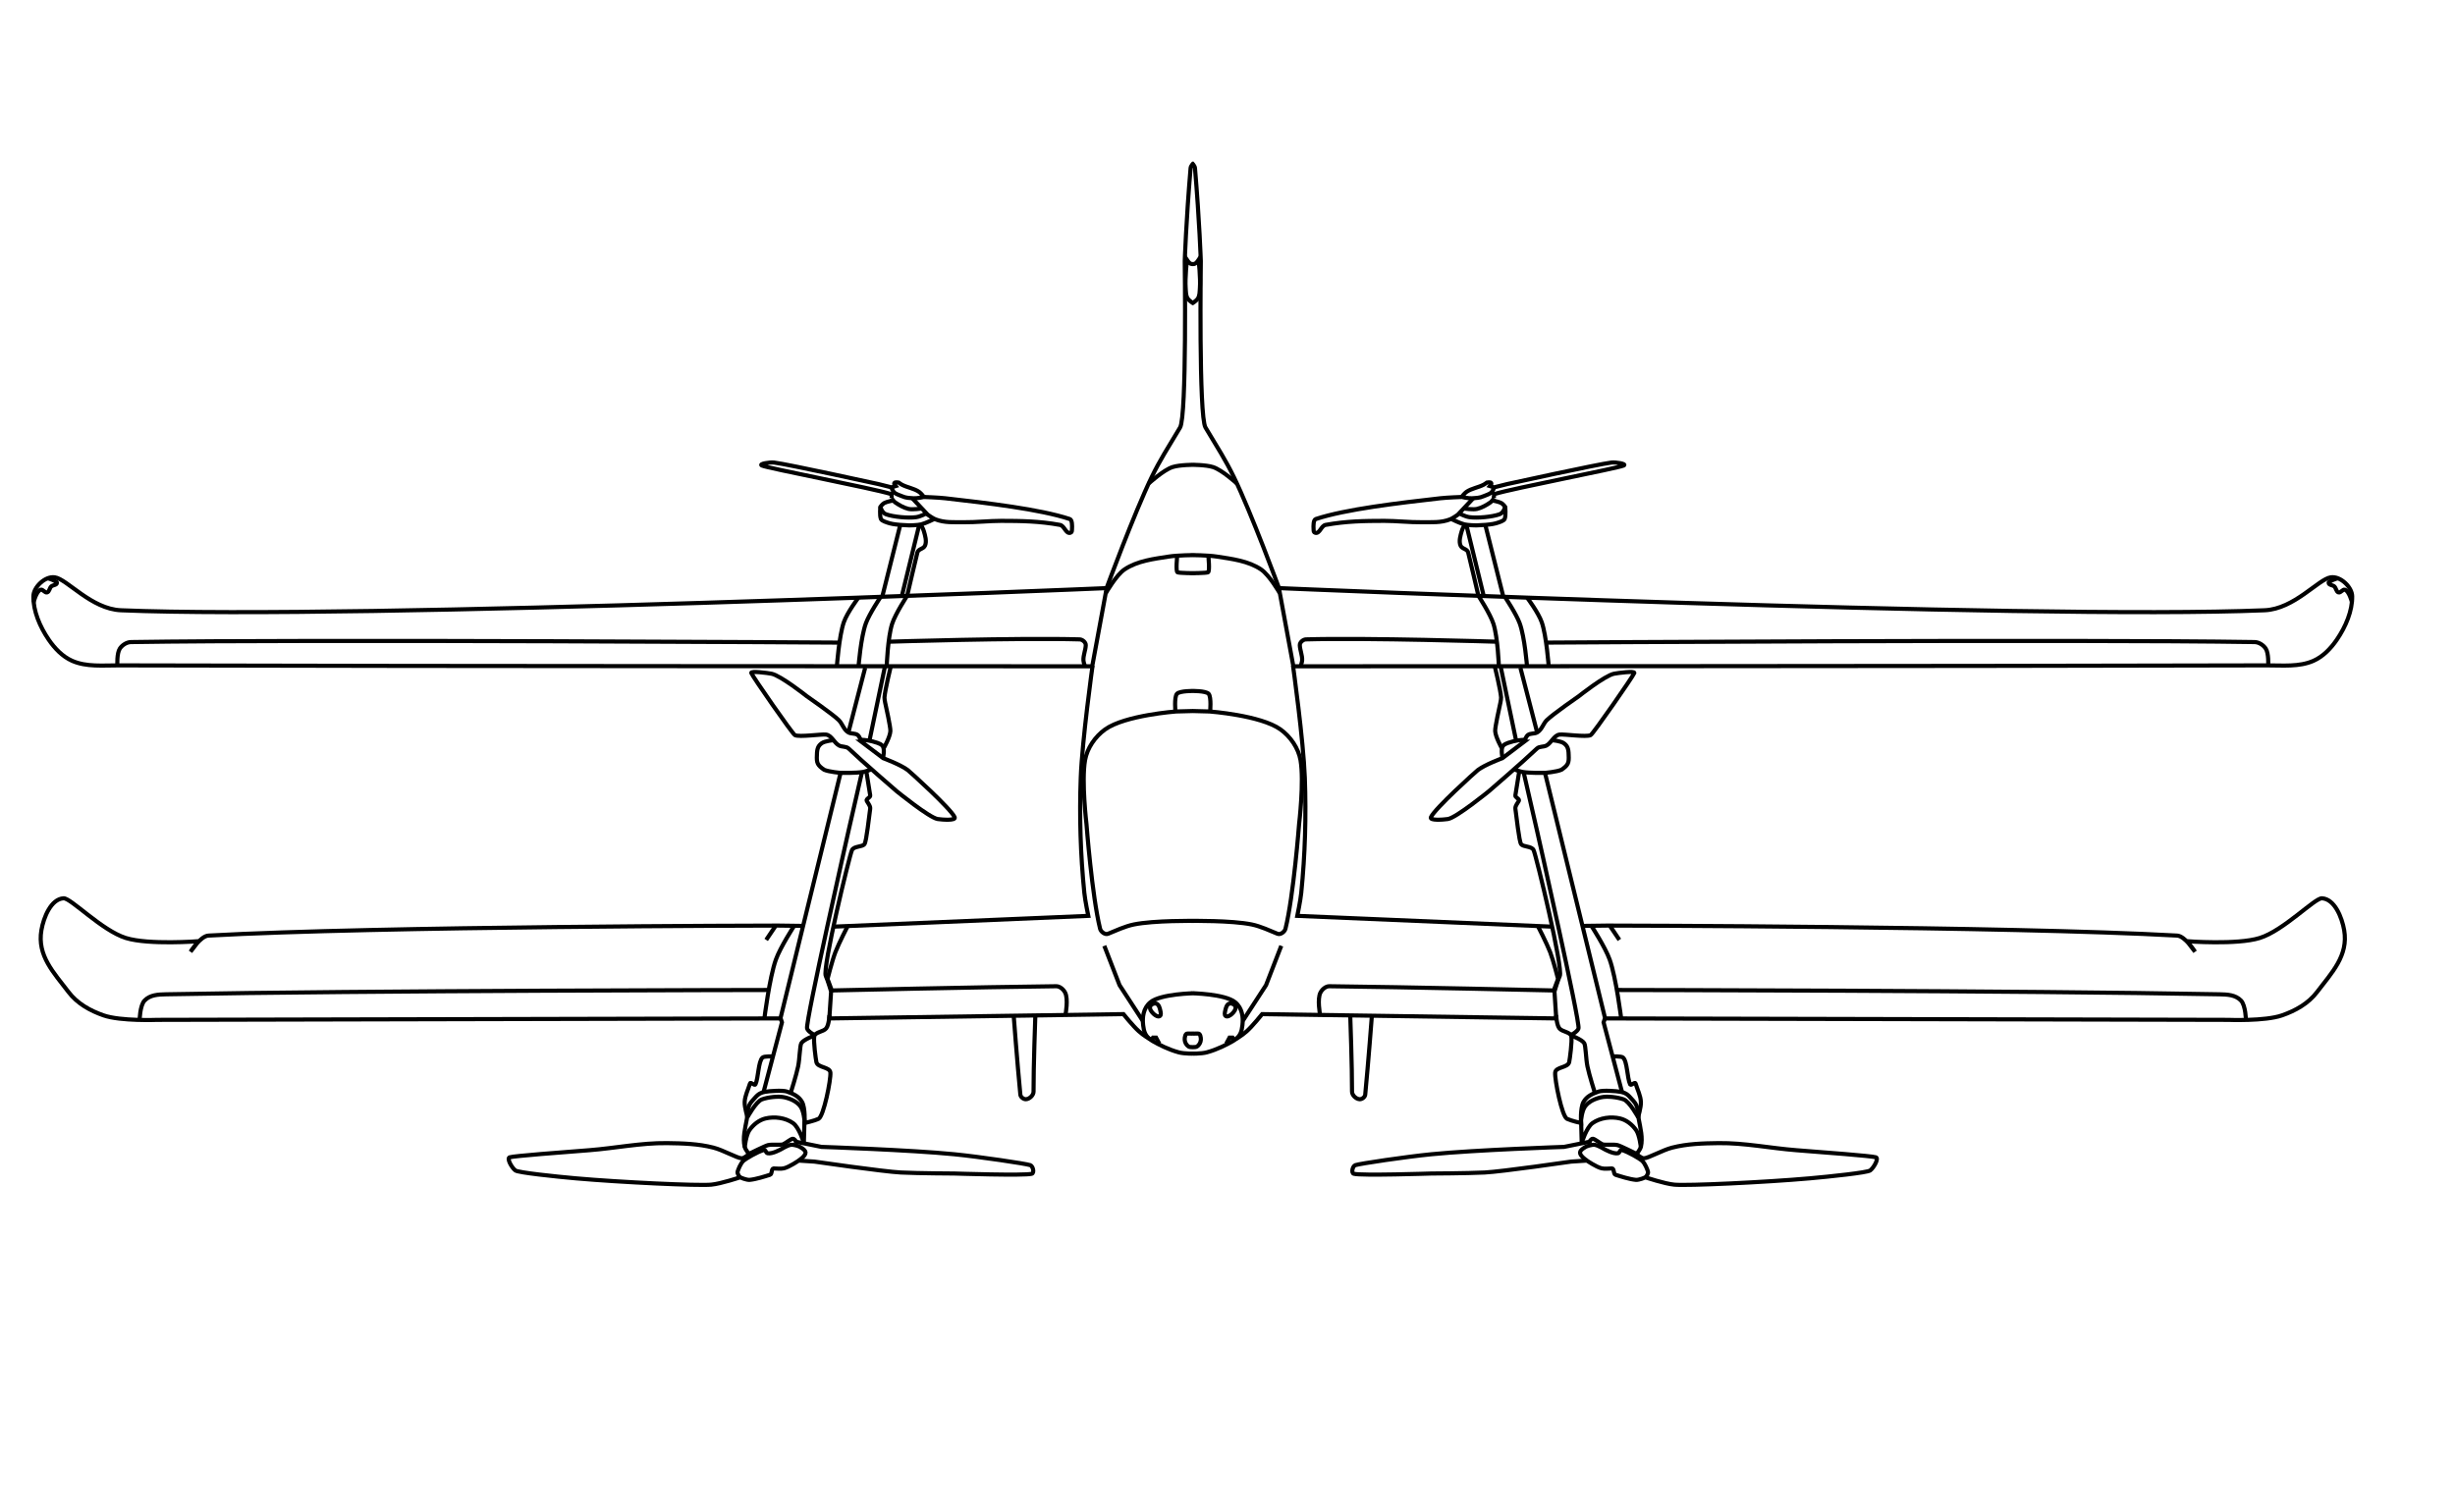 <?xml version="1.0" encoding="UTF-8" standalone="no"?>
<!-- Created with Inkscape (http://www.inkscape.org/) -->

<svg
   version="1.1"
   id="svg2"
   width="2380"
   height="1466"
   viewBox="0 0 2380 1466"
   sodipodi:docname="drone.svg"
   inkscape:version="1.2.2 (732a01da63, 2022-12-09)"
   inkscape:export-filename="drone.png"
   inkscape:export-xdpi="96"
   inkscape:export-ydpi="96"
   xmlns:inkscape="http://www.inkscape.org/namespaces/inkscape"
   xmlns:sodipodi="http://sodipodi.sourceforge.net/DTD/sodipodi-0.dtd"
   xmlns="http://www.w3.org/2000/svg"
   xmlns:svg="http://www.w3.org/2000/svg">
  <defs
     id="defs6">
    <inkscape:path-effect
       effect="mirror_symmetry"
       start_point="1156.346,1154.006"
       end_point="1156.346,162.236"
       center_point="1156.346,658.121"
       id="path-effect1719"
       is_visible="true"
       lpeversion="1.2"
       lpesatellites=""
       mode="free"
       discard_orig_path="false"
       fuse_paths="false"
       oposite_fuse="false"
       split_items="false"
       split_open="false"
       link_styles="false" />
  </defs>
  <sodipodi:namedview
     id="namedview4"
     pagecolor="#505050"
     bordercolor="#eeeeee"
     borderopacity="1"
     inkscape:showpageshadow="0"
     inkscape:pageopacity="0"
     inkscape:pagecheckerboard="0"
     inkscape:deskcolor="#505050"
     showgrid="false"
     inkscape:zoom="0.36751726"
     inkscape:cx="1027.1626"
     inkscape:cy="813.56722"
     inkscape:window-width="1920"
     inkscape:window-height="1017"
     inkscape:window-x="-8"
     inkscape:window-y="-8"
     inkscape:window-maximized="1"
     inkscape:current-layer="layer1" />
  <g
     inkscape:groupmode="layer"
     id="layer1"
     inkscape:label="Outline"
     style="stroke-width:4;stroke-dasharray:none"
     inkscape:path-effect="#path-effect1719"
     class="UnoptimicedTransforms">
    <path
       style="fill:none;stroke:#000000;stroke-width:4;stroke-linecap:butt;stroke-linejoin:miter;stroke-dasharray:none;stroke-opacity:1"
       d="m 1155.419,157.964 c 0,0 2.854,2.659 3.059,5.087 4.387,51.785 5.653,90.082 5.653,90.082 0,0 -2.053,150.355 4.52,161.337 12.272,20.505 19.403,31.413 27.469,47.984 16.974,34.873 43.811,107.79 43.811,107.79 0,0 728.896,31.04 955.519,21.483 28.784,-1.214 52.235,-30.297 64.133,-31.953 9.562,-1.33 20.595,9.605 20.737,18.338 0.232,14.203 -6.266,29.534 -14.812,42.051 -5.788,8.477 -13.367,16.434 -22.704,20.569 -13.855,6.134 -30.088,4.382 -45.24,4.426 -300.981,0.876 -943.726,0.887 -943.726,0.887 l -14.031,-76.047 m -82.536,-412.034 c 0,0 -2.854,2.659 -3.059,5.087 -4.387,51.785 -5.653,90.082 -5.653,90.082 0,0 2.053,150.355 -4.52,161.337 -12.272,20.505 -19.403,31.413 -27.469,47.984 -16.974,34.873 -43.811,107.79 -43.811,107.79 0,0 -728.896,31.04 -955.519,21.483 -28.784,-1.214 -52.235,-30.297 -64.133,-31.953 -9.562,-1.33 -20.595,9.605 -20.737,18.338 -0.232,14.203 6.266,29.534 14.812,42.051 5.788,8.477 13.367,16.434 22.704,20.569 13.855,6.134 30.088,4.382 45.24,4.426 300.981,0.876 943.726,0.887 943.726,0.887 l 14.031,-76.047"
       id="path294"
       sodipodi:nodetypes="cscsscsssssscc"
       inkscape:original-d="m 1155.4195,157.96378 c 0,0 2.8536,2.65922 3.0593,5.08672 4.3868,51.78546 5.6527,90.08204 5.6527,90.08204 0,0 -2.0527,150.35469 4.5202,161.33723 12.2718,20.50455 19.4031,31.41267 27.4691,47.98391 16.9743,34.87275 43.8114,107.78995 43.8114,107.78995 0,0 728.8957,31.04029 955.5187,21.48297 28.7843,-1.21391 52.2346,-30.2972 64.1335,-31.95258 9.562,-1.33027 20.5945,9.60516 20.7373,18.33824 0.2323,14.20315 -6.2655,29.53426 -14.8117,42.05062 -5.7885,8.47741 -13.3666,16.43438 -22.7042,20.56853 -13.8547,6.13404 -30.0879,4.38153 -45.2397,4.42562 -300.9813,0.87585 -943.7255,0.88728 -943.7255,0.88728 l -14.0313,-76.04655" />
    <path
       style="fill:none;stroke:#000000;stroke-width:4;stroke-linecap:butt;stroke-linejoin:miter;stroke-dasharray:none;stroke-opacity:1"
       d="m 1253.493,645.349 c 0,0 10.127,72.379 11.474,108.833 1.375,37.198 0.264,74.58 -3.477,111.615 -0.756,7.488 -3.825,22.253 -3.825,22.253 l 246.526,10.431 M 1059.199,645.349 c 0,0 -10.127,72.379 -11.474,108.833 -1.375,37.198 -0.264,74.58 3.477,111.615 0.756,7.488 3.825,22.253 3.825,22.253 l -246.526,10.431"
       id="path1118"
       sodipodi:nodetypes="csscc"
       inkscape:original-d="m 1253.4929,645.34889 c 0,0 10.1268,72.37922 11.4744,108.83309 1.3751,37.19756 0.2641,74.58028 -3.4771,111.61476 -0.7565,7.48846 -3.8248,22.25341 -3.8248,22.25341 l 246.526,10.43128" />
    <path
       style="fill:none;stroke:#000000;stroke-width:4;stroke-linecap:butt;stroke-linejoin:miter;stroke-dasharray:none;stroke-opacity:1"
       d="m 1534.094,897.786 26.426,-0.348 9.388,13.908 -9.265,-13.877 c 0,0 384.927,0.578 549.954,9.704 7.785,0.431 17.385,15.647 17.385,15.647 l -7.823,-10.171 c 0,0 48.402,3.73 70.498,-3.129 23.245,-7.216 53.491,-38.931 60.414,-38.509 12.175,0.742 19.283,18.299 21.471,30.859 4.33,24.849 -12.259,41.526 -26.165,59.893 -8.626,11.394 -21.178,18.27 -34.075,22.775 -16.525,5.772 -52.33,4.346 -52.33,4.346 l -604.667,-1.391 m -776.707,-89.709 -26.426,-0.348 -9.388,13.908 9.265,-13.877 c 0,0 -384.927,0.578 -549.954,9.704 -7.785,0.431 -17.385,15.647 -17.385,15.647 l 7.823,-10.171 c 0,0 -48.402,3.73 -70.498,-3.129 -23.245,-7.216 -53.491,-38.931 -60.414,-38.509 -12.175,0.742 -19.283,18.299 -21.471,30.859 -4.33,24.849 12.259,41.526 26.165,59.893 8.626,11.394 21.178,18.27 34.075,22.775 16.525,5.772 52.33,4.346 52.33,4.346 l 604.667,-1.391"
       id="path1120"
       sodipodi:nodetypes="ccccsccssssscc"
       inkscape:original-d="m 1534.0945,897.78602 26.4259,-0.34771 9.3881,13.90838 -9.2652,-13.87675 c 0,0 384.9272,0.57765 549.9536,9.70423 7.7847,0.43052 17.3854,15.64693 17.3854,15.64693 l -7.8234,-10.17051 c 0,0 48.4024,3.72998 70.4981,-3.12938 23.2448,-7.21608 53.4907,-38.93076 60.4145,-38.50883 12.1752,0.74194 19.2827,18.2991 21.471,30.85922 4.3295,24.84891 -12.2589,41.52567 -26.1651,59.89297 -8.6264,11.39376 -21.1776,18.27015 -34.0755,22.77498 -16.5246,5.77151 -52.3303,4.34636 -52.3303,4.34636 l -604.6669,-1.39084" />
    <path
       style="fill:none;stroke:#000000;stroke-width:4;stroke-linecap:butt;stroke-linejoin:miter;stroke-dasharray:none;stroke-opacity:1"
       d="m 1508.712,987.495 -285.122,-4.173 c 0,0 -9.283,11.551 -14.968,16.631 -5.21,4.656 -10.464,7.414 -10.464,7.414 m -394.178,-19.872 285.122,-4.173 c 0,0 9.283,11.551 14.968,16.631 5.21,4.656 10.464,7.414 10.464,7.414"
       id="path1122"
       sodipodi:nodetypes="ccsc"
       inkscape:original-d="m 1508.7117,987.49507 -285.1219,-4.17251 c 0,0 -9.283,11.55064 -14.9677,16.63053 -5.2102,4.65601 -10.4639,7.41391 -10.4639,7.41391" />
    <path
       style="fill:none;stroke:#000000;stroke-width:4;stroke-linecap:butt;stroke-linejoin:miter;stroke-dasharray:none;stroke-opacity:1"
       d="m 1154.638,963.055 c 0,0 32.899,0.488 42.874,8.793 6.881,5.729 7.875,14.537 6.954,22.253 -0.707,5.925 -1.851,11.162 -9.209,15.352 -6.027,3.432 -15.164,8.166 -25.235,10.914 -5.524,1.508 -15.38,1.263 -15.38,1.263 m 3.413,-58.575 c 0,0 -32.899,0.488 -42.874,8.793 -6.881,5.729 -7.875,14.537 -6.954,22.253 0.707,5.925 1.851,11.162 9.209,15.352 6.027,3.432 15.164,8.166 25.235,10.914 5.524,1.508 15.38,1.263 15.38,1.263"
       id="path1124"
       sodipodi:nodetypes="cssssc"
       inkscape:original-d="m 1154.6379,963.05538 c 0,0 32.8987,0.48805 42.8738,8.79277 6.8812,5.72891 7.8745,14.53655 6.9541,22.25341 -0.7067,5.92524 -1.8507,11.16164 -9.2086,15.35154 -6.0266,3.4318 -15.1639,8.1656 -25.2352,10.9144 -5.5239,1.5076 -15.3804,1.2627 -15.3804,1.2627" />
    <path
       style="fill:none;stroke:#000000;stroke-width:4;stroke-linecap:butt;stroke-linejoin:miter;stroke-dasharray:none;stroke-opacity:1"
       d="m 1154.438,892.918 c 0,0 39.507,-0.535 59.069,3.477 8.691,1.783 17.955,6.19 25.035,9.04 2.804,1.129 6.924,-1.934 7.65,-4.868 7.892,-31.923 13.213,-101.531 13.213,-101.531 0,0 4.955,-41.35 1.391,-61.892 -2.033,-11.72 -9.794,-22.987 -19.472,-29.903 -19.257,-13.762 -68.847,-17.385 -68.847,-17.385 l -16.767,-0.448 m 2.545,203.51 c 0,0 -39.507,-0.535 -59.069,3.477 -8.691,1.783 -17.955,6.19 -25.035,9.04 -2.804,1.129 -6.924,-1.934 -7.65,-4.868 -7.892,-31.923 -13.213,-101.531 -13.213,-101.531 0,0 -4.955,-41.35 -1.391,-61.892 2.033,-11.72 9.794,-22.987 19.472,-29.903 19.257,-13.762 68.847,-17.385 68.847,-17.385 l 16.767,-0.448"
       id="path1185"
       sodipodi:nodetypes="cssscsscc"
       inkscape:original-d="m 1154.4378,892.91808 c 0,0 39.5067,-0.53526 59.0685,3.4771 8.6915,1.78274 17.9549,6.19048 25.0351,9.04044 2.8038,1.12858 6.9242,-1.93388 7.6496,-4.86793 7.892,-31.92264 13.2129,-101.53118 13.2129,-101.53118 0,0 4.9552,-41.34959 1.3909,-61.8923 -2.0334,-11.71954 -9.7943,-22.98719 -19.4718,-29.90302 -19.2573,-13.76187 -68.8465,-17.38548 -68.8465,-17.38548 l -16.7672,-0.44773" />
    <path
       style="fill:none;stroke:#000000;stroke-width:4;stroke-linecap:butt;stroke-linejoin:miter;stroke-dasharray:none;stroke-opacity:1"
       d="m 1279.698,983.568 c 0,0 -2.858,-14.945 0.45,-21.186 1.645,-3.103 5.08,-6.134 8.591,-6.097 71.762,0.749 217.54,4.088 217.54,4.088 l 4.173,-11.127 c 0,0 -4.343,-17.383 -7.621,-25.952 -3.329,-8.701 -12.198,-25.857 -12.198,-25.857 m -457.636,86.13 c 0,0 2.858,-14.945 -0.45,-21.186 -1.645,-3.103 -5.08,-6.134 -8.591,-6.097 -71.762,0.749 -217.54,4.088 -217.54,4.088 l -4.173,-11.127 c 0,0 4.343,-17.383 7.621,-25.952 3.329,-8.701 12.198,-25.857 12.198,-25.857"
       id="path1382"
       sodipodi:nodetypes="cssccsc"
       inkscape:original-d="m 1279.6976,983.56843 c 0,0 -2.8584,-14.94462 0.4495,-21.18557 1.6446,-3.10269 5.0796,-6.13394 8.591,-6.09727 71.7622,0.74939 217.5396,4.08814 217.5396,4.08814 l 4.1725,-11.1267 c 0,0 -4.3431,-17.38337 -7.6211,-25.95213 -3.3285,-8.70082 -12.1983,-25.85659 -12.1983,-25.85659" />
    <path
       style="fill:none;stroke:#000000;stroke-width:4;stroke-linecap:butt;stroke-linejoin:miter;stroke-dasharray:none;stroke-opacity:1"
       d="m 1542.7,897.569 c 0,0 13.576,20.981 17.82,32.902 6.252,17.56 11.127,57.024 11.127,57.024 M 769.992,897.569 c 0,0 -13.576,20.981 -17.82,32.902 -6.252,17.56 -11.127,57.024 -11.127,57.024"
       id="path1384"
       sodipodi:nodetypes="csc"
       inkscape:original-d="m 1542.7003,897.5687 c 0,0 13.5759,20.98084 17.8201,32.90201 6.2518,17.56017 11.1267,57.02437 11.1267,57.02437" />
    <path
       style="fill:none;stroke:#000000;stroke-width:4;stroke-linecap:butt;stroke-linejoin:miter;stroke-dasharray:none;stroke-opacity:1"
       d="m 1567.436,959.924 c 0,0 392.828,0.477 584.152,4.173 7.704,0.149 15.533,0.485 20.901,6.013 4.661,4.799 4.868,19.472 4.868,19.472 M 745.256,959.924 c 0,0 -392.828,0.477 -584.152,4.173 -7.704,0.149 -15.533,0.485 -20.901,6.013 -4.661,4.799 -4.868,19.472 -4.868,19.472"
       id="path1386"
       sodipodi:nodetypes="cssc"
       inkscape:original-d="m 1567.436,959.92418 c 0,0 392.828,0.47735 584.1521,4.17252 7.7042,0.1488 15.5325,0.48528 20.9011,6.0129 4.6612,4.79932 4.8679,19.47173 4.8679,19.47173" />
    <path
       style="fill:none;stroke:#000000;stroke-width:4;stroke-linecap:butt;stroke-linejoin:miter;stroke-dasharray:none;stroke-opacity:1"
       d="m 1240.628,575.112 c 0,0 -10.005,-17.506 -18.081,-22.949 -12.41,-8.364 -28.329,-10.21 -43.116,-12.518 -8.477,-1.323 -24.87,-1.433 -24.87,-1.433 m -82.496,36.899 c 0,0 10.005,-17.506 18.081,-22.949 12.41,-8.364 28.329,-10.21 43.116,-12.518 8.477,-1.323 24.87,-1.433 24.87,-1.433"
       id="path1388"
       sodipodi:nodetypes="cssc"
       inkscape:original-d="m 1240.6276,575.11157 c 0,0 -10.0051,-17.5062 -18.0809,-22.94883 -12.4102,-8.36373 -28.3295,-10.21031 -43.116,-12.51754 -8.4774,-1.32278 -24.8699,-1.43302 -24.8699,-1.43302" />
    <path
       style="fill:none;stroke:#000000;stroke-width:4;stroke-linecap:butt;stroke-linejoin:miter;stroke-dasharray:none;stroke-opacity:1"
       d="m 1171.433,538.95 c 0,0 1.626,15.292 -0.348,15.995 -2.198,0.782 -16.625,0.861 -16.625,0.861 m -13.202,-16.855 c 0,0 -1.626,15.292 0.348,15.995 2.198,0.782 16.625,0.861 16.625,0.861"
       id="path1390"
       sodipodi:nodetypes="csc"
       inkscape:original-d="m 1171.4334,538.94978 c 0,0 1.6259,15.29215 -0.3477,15.99463 -2.1982,0.7824 -16.6249,0.86055 -16.6249,0.86055" />
    <path
       style="fill:none;stroke:#000000;stroke-width:4;stroke-linecap:butt;stroke-linejoin:miter;stroke-dasharray:none;stroke-opacity:1"
       d="m 1173.172,690.059 c 0,0 1.308,-13.89 -1.391,-17.241 -2.539,-3.152 -17.22,-2.845 -17.22,-2.845 m -15.04,20.086 c 0,0 -1.308,-13.89 1.391,-17.241 2.539,-3.152 17.22,-2.845 17.22,-2.845"
       id="path1392"
       sodipodi:nodetypes="csc"
       inkscape:original-d="m 1173.172,690.05939 c 0,0 1.3082,-13.89013 -1.3909,-17.24144 -2.5387,-3.15199 -17.2203,-2.84496 -17.2203,-2.84496" />
    <path
       style="fill:none;stroke:#000000;stroke-width:4;stroke-linecap:butt;stroke-linejoin:miter;stroke-dasharray:none;stroke-opacity:1"
       d="m 1433.259,577.719 c 0,0 11.442,17.409 14.604,27.295 4.19,13.099 5.216,41.03 5.216,41.03 M 879.434,577.719 c 0,0 -11.442,17.409 -14.604,27.295 -4.19,13.099 -5.216,41.03 -5.216,41.03"
       id="path1396"
       sodipodi:nodetypes="csc"
       inkscape:original-d="m 1433.2587,577.71939 c 0,0 11.4416,17.40896 14.6038,27.2952 4.1899,13.09933 5.2156,41.02972 5.2156,41.02972" />
    <path
       style="fill:none;stroke:#000000;stroke-width:4;stroke-linecap:butt;stroke-linejoin:miter;stroke-dasharray:none;stroke-opacity:1"
       d="m 1459.163,579.11 c 0,0 10.741,16.094 14.082,25.209 4.943,13.484 7.128,41.899 7.128,41.899 m -626.844,-67.108 c 0,0 -10.741,16.094 -14.082,25.209 -4.943,13.484 -7.128,41.899 -7.128,41.899"
       id="path1398"
       sodipodi:nodetypes="csc"
       inkscape:original-d="m 1459.1631,579.11023 c 0,0 10.7408,16.09385 14.0822,25.20894 4.943,13.48426 7.128,41.899 7.128,41.899" />
    <path
       style="fill:none;stroke:#000000;stroke-width:4;stroke-linecap:butt;stroke-linejoin:miter;stroke-dasharray:none;stroke-opacity:1"
       d="m 1480.721,579.806 c 0,0 10.668,14.222 13.908,23.47 4.602,13.134 6.78,43.116 6.78,43.116 M 831.971,579.806 c 0,0 -10.668,14.222 -13.908,23.47 -4.602,13.134 -6.78,43.116 -6.78,43.116"
       id="path1400"
       sodipodi:nodetypes="csc"
       inkscape:original-d="m 1480.721,579.80565 c 0,0 10.6678,14.22224 13.9084,23.47039 4.6021,13.13362 6.7804,43.11598 6.7804,43.11598" />
    <path
       style="fill:none;stroke:#000000;stroke-width:4;stroke-linecap:butt;stroke-linejoin:miter;stroke-dasharray:none;stroke-opacity:1"
       d="m 1260.969,645.697 c 0,0 1.297,-3.536 1.391,-5.389 0.251,-4.977 -2.146,-10.067 -2.26,-14.778 -0.066,-2.705 3.206,-5.486 5.911,-5.563 59.774,-1.715 185.155,2.26 185.155,2.26 m -399.442,23.47 c 0,0 -1.297,-3.536 -1.391,-5.389 -0.251,-4.977 2.146,-10.067 2.26,-14.778 0.066,-2.705 -3.206,-5.486 -5.911,-5.563 -59.774,-1.715 -185.155,2.26 -185.155,2.26"
       id="path1402"
       sodipodi:nodetypes="csssc"
       inkscape:original-d="m 1260.9686,645.6966 c 0,0 1.2974,-3.53649 1.3909,-5.38949 0.251,-4.97684 -2.1457,-10.06655 -2.2602,-14.77766 -0.066,-2.705 3.2064,-5.48577 5.9111,-5.56335 59.7738,-1.71457 185.1554,2.26011 185.1554,2.26011" />
    <path
       style="fill:none;stroke:#000000;stroke-width:4;stroke-linecap:butt;stroke-linejoin:miter;stroke-dasharray:none;stroke-opacity:1"
       d="m 1498.454,623.095 c 0,0 512.267,-3.325 687.248,-0.522 4.154,0.067 8.446,2.821 10.779,6.259 3.093,4.557 2.434,16.342 2.434,16.342 M 814.238,623.095 c 0,0 -512.267,-3.325 -687.248,-0.522 -4.154,0.067 -8.446,2.821 -10.779,6.259 -3.093,4.557 -2.434,16.342 -2.434,16.342"
       id="path1404"
       sodipodi:nodetypes="cssc"
       inkscape:original-d="m 1498.4542,623.09548 c 0,0 512.2671,-3.32487 687.2479,-0.52156 4.1542,0.0666 8.4458,2.82101 10.779,6.25877 3.0929,4.55707 2.434,16.34235 2.434,16.34235" />
    <path
       style="fill:none;stroke:#000000;stroke-width:4;stroke-linecap:butt;stroke-linejoin:miter;stroke-dasharray:none;stroke-opacity:1"
       d="m 2266.284,560.682 c 0,0 -4.293,1.335 -5.824,2.26 -1.061,0.642 -3.014,1.021 -2.956,2.26 0.103,2.184 3.979,1.97 5.563,3.477 1.689,1.607 1.761,5.085 3.999,5.737 2.17,0.633 4.12,-3.339 6.259,-2.608 4.102,1.401 6.78,11.996 6.78,11.996 M 46.409,560.682 c 0,0 4.293,1.335 5.824,2.26 1.061,0.642 3.014,1.021 2.956,2.26 -0.103,2.184 -3.979,1.97 -5.563,3.477 -1.689,1.607 -1.761,5.085 -3.999,5.737 -2.17,0.633 -4.12,-3.339 -6.259,-2.608 -4.102,1.401 -6.78,11.996 -6.78,11.996"
       id="path1406"
       sodipodi:nodetypes="csssssc"
       inkscape:original-d="m 2266.2838,560.68162 c 0,0 -4.2931,1.33457 -5.8241,2.26011 -1.0614,0.64164 -3.014,1.02126 -2.9556,2.26012 0.103,2.18444 3.9788,1.96996 5.5634,3.47709 1.6891,1.60652 1.7608,5.08482 3.9987,5.73721 2.1698,0.63252 4.12,-3.33859 6.2587,-2.60782 4.1016,1.40147 6.7804,11.99598 6.7804,11.99598" />
    <path
       style="fill:none;stroke:#000000;stroke-width:4;stroke-linecap:butt;stroke-linejoin:miter;stroke-dasharray:none;stroke-opacity:1"
       d="m 1329.899,985.684 c 0,0 -3.283,43.576 -6.393,75.727 -0.224,2.319 -3.082,4.542 -5.409,4.426 -3.473,-0.173 -7.389,-3.899 -7.376,-7.376 0.091,-23.578 -1.721,-73.514 -1.721,-73.514 m -326.206,0.738 c 0,0 3.283,43.576 6.393,75.727 0.224,2.319 3.082,4.542 5.409,4.426 3.473,-0.173 7.389,-3.899 7.376,-7.376 -0.091,-23.578 1.721,-73.514 1.721,-73.514"
       id="path1408"
       sodipodi:nodetypes="csssc"
       inkscape:original-d="m 1329.8988,985.68389 c 0,0 -3.2832,43.57641 -6.3926,75.72731 -0.2243,2.3188 -3.0824,4.5417 -5.4091,4.4256 -3.4728,-0.1732 -7.3895,-3.899 -7.376,-7.3761 0.091,-23.5775 -1.7211,-73.51442 -1.7211,-73.51442" />
    <path
       style="fill:none;stroke:#000000;stroke-width:4;stroke-linecap:butt;stroke-linejoin:miter;stroke-dasharray:none;stroke-opacity:1"
       d="m 1154.841,1002.157 c 0,0 4.715,0.157 6.638,0 2.156,-0.176 2.788,3.739 2.705,5.901 -0.098,2.53 -1.557,5.272 -3.688,6.638 -1.799,1.154 -6.393,0.492 -6.393,0.492 m 3.748,-13.031 c 0,0 -4.715,0.157 -6.638,0 -2.156,-0.176 -2.788,3.739 -2.705,5.901 0.098,2.53 1.557,5.272 3.688,6.638 1.799,1.154 6.393,0.492 6.393,0.492"
       id="path1410"
       sodipodi:nodetypes="csssc"
       inkscape:original-d="m 1154.8409,1002.157 c 0,0 4.7146,0.1572 6.6384,0 2.1565,-0.1762 2.7882,3.7388 2.7046,5.9009 -0.098,2.5295 -1.5572,5.2719 -3.688,6.6384 -1.799,1.1537 -6.3926,0.4917 -6.3926,0.4917" />
    <path
       style="fill:none;stroke:#000000;stroke-width:4;stroke-linecap:butt;stroke-linejoin:miter;stroke-dasharray:none;stroke-opacity:1"
       d="m 1191.721,973.145 c 2.06,-0.662 5.154,0.674 5.901,2.705 0.936,2.547 -1.417,5.571 -3.442,7.376 -1.548,1.38 -4.163,3.098 -5.901,1.967 -1.449,-0.943 -0.856,-3.473 -0.492,-5.163 0.556,-2.584 1.418,-6.076 3.934,-6.884 z m -70.75,0 c -2.06,-0.662 -5.154,0.674 -5.901,2.705 -0.936,2.547 1.417,5.571 3.442,7.376 1.548,1.38 4.163,3.098 5.901,1.967 1.449,-0.943 0.856,-3.473 0.492,-5.163 -0.556,-2.584 -1.418,-6.076 -3.934,-6.884 z"
       id="path1412"
       sodipodi:nodetypes="ssssss"
       inkscape:original-d="m 1191.7211,973.14463 c 2.0599,-0.66199 5.1544,0.67368 5.9008,2.70455 0.936,2.54666 -1.4166,5.5708 -3.4421,7.37603 -1.5478,1.37951 -4.1633,3.09808 -5.9009,1.96694 -1.4489,-0.94319 -0.8557,-3.4731 -0.4917,-5.16322 0.5564,-2.58377 1.4176,-6.07566 3.9339,-6.8843 z" />
    <path
       style="fill:none;stroke:#000000;stroke-width:4;stroke-linecap:butt;stroke-linejoin:miter;stroke-dasharray:none;stroke-opacity:1"
       d="m 1196.147,1007.812 -1.229,-1.721 h -2.95 l -3.196,5.901 m -72.225,-4.18 1.229,-1.721 h 2.95 l 3.196,5.901"
       id="path1414"
       inkscape:original-d="m 1196.1467,1007.812 -1.2293,-1.7211 h -2.9505 l -3.1962,5.9008" />
    <path
       style="fill:none;stroke:#000000;stroke-width:4;stroke-linecap:butt;stroke-linejoin:miter;stroke-dasharray:none;stroke-opacity:1"
       d="m 1204.998,989.618 22.374,-34.421 14.752,-38.109 m -134.429,72.531 -22.374,-34.421 -14.752,-38.109"
       id="path1416"
       inkscape:original-d="m 1204.9979,989.61777 22.374,-34.42149 14.7521,-38.1095" />
    <path
       style="fill:none;stroke:#000000;stroke-width:4;stroke-linecap:butt;stroke-linejoin:miter;stroke-dasharray:none;stroke-opacity:1"
       d="m 1198.851,468.624 c 0,0 -14.061,-12.891 -22.866,-15.736 -7.021,-2.268 -21.206,-2.213 -21.206,-2.213 m -40.938,17.948 c 0,0 14.061,-12.891 22.866,-15.736 7.021,-2.268 21.206,-2.213 21.206,-2.213"
       id="path1418"
       sodipodi:nodetypes="csc"
       inkscape:original-d="m 1198.8512,468.62397 c 0,0 -14.0614,-12.89119 -22.8657,-15.73554 -7.0206,-2.2681 -21.2061,-2.21281 -21.2061,-2.21281" />
    <path
       style="fill:none;stroke:#000000;stroke-width:4;stroke-linecap:butt;stroke-linejoin:miter;stroke-dasharray:none;stroke-opacity:1"
       d="m 1155.517,294.365 c 0,0 4.093,-2.553 5.532,-4.549 2.152,-2.986 1.925,-7.149 2.213,-10.818 0.705,-8.997 -1.229,-27.045 -1.229,-27.045 0,0 -1.949,2.914 -3.442,3.688 -1.557,0.807 -3.934,0.246 -3.934,0.246 m 2.519,38.478 c 0,0 -4.093,-2.553 -5.532,-4.549 -2.152,-2.986 -1.925,-7.149 -2.213,-10.818 -0.705,-8.997 1.229,-27.045 1.229,-27.045 0,0 1.949,2.914 3.442,3.688 1.557,0.807 3.934,0.246 3.934,0.246"
       id="path1420"
       sodipodi:nodetypes="csscsc"
       inkscape:original-d="m 1155.5171,294.36519 c 0,0 4.0933,-2.55305 5.5319,-4.54856 2.1525,-2.98571 1.9254,-7.1487 2.2128,-10.81818 0.7047,-8.9969 -1.2293,-27.04546 -1.2293,-27.04546 0,0 -1.9491,2.91428 -3.4421,3.68802 -1.5569,0.80686 -3.9339,0.24587 -3.9339,0.24587" />
    <path
       style="fill:none;stroke:#000000;stroke-width:4;stroke-linecap:butt;stroke-linejoin:miter;stroke-dasharray:none;stroke-opacity:1"
       d="m 1508.61,984.26 c 0,0 0.379,9.414 3.129,12.865 2.746,3.446 10.724,3.433 11.576,7.755 0.906,4.596 -1.46,22.264 -2.086,25.035 -1.241,5.495 -13.052,4.474 -13.561,10.084 -0.605,6.679 6.512,42.501 11.475,44.855 4.143,1.965 13.561,4.085 13.561,4.085 0,0 -0.893,-14.513 2.434,-20.428 3.15,-5.601 8.528,-7.927 14.583,-10.08 4.041,-1.437 17.139,-0.579 21.348,0.246 6.632,1.299 7.898,3.936 12.507,8.879 5.074,5.442 4.015,11.62 5.11,17.645 1.601,8.807 4.138,18.061 2.086,26.774 -0.62,2.631 -4.173,6.954 -4.173,6.954 M 804.082,984.26 c 0,0 -0.379,9.414 -3.129,12.865 -2.746,3.446 -10.724,3.433 -11.576,7.755 -0.906,4.596 1.46,22.264 2.086,25.035 1.241,5.495 13.052,4.474 13.561,10.084 0.605,6.679 -6.512,42.501 -11.475,44.855 -4.143,1.965 -13.561,4.085 -13.561,4.085 0,0 0.893,-14.513 -2.434,-20.428 -3.15,-5.601 -8.528,-7.927 -14.583,-10.08 -4.041,-1.437 -17.139,-0.579 -21.348,0.246 -6.632,1.299 -7.898,3.936 -12.507,8.879 -5.074,5.442 -4.015,11.62 -5.11,17.645 -1.601,8.807 -4.138,18.061 -2.086,26.774 0.62,2.631 4.173,6.954 4.173,6.954"
       id="path1460"
       sodipodi:nodetypes="cssssscssssssc"
       inkscape:original-d="m 1508.6099,984.26023 c 0,0 0.3787,9.41378 3.1293,12.86525 2.7459,3.44552 10.7238,3.43252 11.5763,7.75512 0.9063,4.5956 -1.4604,22.2641 -2.0863,25.035 -1.2411,5.4945 -13.0524,4.4736 -13.5607,10.0836 -0.6052,6.6793 6.5119,42.5005 11.4745,44.8545 4.1427,1.9651 13.5606,4.0855 13.5606,4.0855 0,0 -0.8926,-14.5131 2.434,-20.4278 3.1502,-5.601 8.5279,-7.9272 14.5827,-10.0799 4.0407,-1.4366 17.1392,-0.5785 21.3477,0.2459 6.6322,1.2992 7.8982,3.9357 12.5067,8.8789 5.0737,5.4422 4.015,11.6205 5.1102,17.6452 1.6011,8.8072 4.1385,18.0605 2.0862,26.7736 -0.6198,2.6313 -4.1725,6.9542 -4.1725,6.9542" />
    <path
       style="fill:none;stroke:#000000;stroke-width:4;stroke-linecap:butt;stroke-linejoin:miter;stroke-dasharray:none;stroke-opacity:1"
       d="m 1532.791,1086.853 0.609,21.297 c 0,0 4.519,-14.909 10.431,-19.124 7.37,-5.254 17.967,-6.608 26.774,-4.52 6.293,1.492 11.988,6.141 15.647,11.474 3.26,4.753 4.52,16.69 4.52,16.69 m -810.869,-25.817 -0.609,21.297 c 0,0 -4.519,-14.909 -10.431,-19.124 -7.37,-5.254 -17.967,-6.608 -26.774,-4.52 -6.293,1.492 -11.988,6.141 -15.647,11.474 -3.26,4.753 -4.52,16.69 -4.52,16.69"
       id="path1462"
       sodipodi:nodetypes="ccsssc"
       inkscape:original-d="m 1532.7905,1086.853 0.6085,21.2973 c 0,0 4.5187,-14.9088 10.4313,-19.124 7.3697,-5.2541 17.9669,-6.6079 26.7737,-4.5203 6.2934,1.4918 11.9882,6.141 15.6469,11.4744 3.2605,4.7529 4.5202,16.6901 4.5202,16.6901" />
    <path
       style="fill:none;stroke:#000000;stroke-width:4;stroke-linecap:butt;stroke-linejoin:miter;stroke-dasharray:none;stroke-opacity:1"
       d="m 1532.742,1086.806 c 0,0 0.688,-9.337 3.786,-13.774 3.448,-4.939 9.774,-7.701 15.647,-9.04 6.006,-1.37 16.084,-0.107 21.871,2.006 5.771,2.107 14.184,17.582 14.184,17.582 m -808.28,3.227 c 0,0 -0.688,-9.337 -3.786,-13.774 -3.448,-4.939 -9.774,-7.701 -15.647,-9.04 -6.006,-1.37 -16.084,-0.107 -21.871,2.006 -5.771,2.107 -14.184,17.582 -14.184,17.582"
       id="path1464"
       sodipodi:nodetypes="csssc"
       inkscape:original-d="m 1532.7422,1086.8058 c 0,0 0.6881,-9.3372 3.7862,-13.7742 3.4484,-4.9389 9.7743,-7.7006 15.647,-9.0404 6.006,-1.3702 16.0839,-0.1068 21.8708,2.0055 5.7715,2.1066 14.184,17.5825 14.184,17.5825" />
    <path
       style="fill:none;stroke:#000000;stroke-width:4;stroke-linecap:butt;stroke-linejoin:miter;stroke-dasharray:none;stroke-opacity:1"
       d="m 1522.62,1003.837 c 0,0 11.011,4.037 13.213,7.65 1.494,2.451 1.576,15.156 3.129,22.601 1.787,8.563 7.098,25.263 7.098,25.263 m -755.988,-55.514 c 0,0 -11.011,4.037 -13.213,7.65 -1.494,2.451 -1.576,15.156 -3.129,22.601 -1.787,8.563 -7.098,25.263 -7.098,25.263"
       id="path1466"
       sodipodi:nodetypes="cssc"
       inkscape:original-d="m 1522.62,1003.8374 c 0,0 11.0114,4.0368 13.213,7.6496 1.4939,2.4514 1.5756,15.156 3.1294,22.6012 1.787,8.5627 7.0982,25.2634 7.0982,25.2634" />
    <path
       style="fill:none;stroke:#000000;stroke-width:4;stroke-linecap:butt;stroke-linejoin:miter;stroke-dasharray:none;stroke-opacity:1"
       d="m 1572.444,1058.814 -17.835,-67.494 1.391,-4.173 -58.212,-237.753 c 0,0 11.233,-0.923 15.991,-3.024 6.35,-4.408 7.411,-6.407 6.958,-14.295 -0.055,-6.818 -1.588,-9.084 -4.52,-11.313 -3.08,-2.341 -11.33,-3.004 -11.33,-3.004 m -764.639,341.055 17.835,-67.494 -1.391,-4.173 58.212,-237.753 c 0,0 -11.233,-0.923 -15.991,-3.024 -6.35,-4.408 -7.411,-6.407 -6.958,-14.295 0.055,-6.818 1.588,-9.084 4.52,-11.313 3.08,-2.341 11.33,-3.004 11.33,-3.004"
       id="path1468"
       sodipodi:nodetypes="ccccccsc"
       inkscape:original-d="m 1572.4443,1058.8141 -17.835,-67.49422 1.3909,-4.17251 -58.2115,-237.75258 c 0,0 11.2328,-0.9234 15.9911,-3.02392 6.35,-4.40816 7.411,-6.40747 6.9577,-14.29466 -0.055,-6.81826 -1.5876,-9.0841 -4.5202,-11.31292 -3.0799,-2.34075 -11.3304,-3.00388 -11.3304,-3.00388" />
    <path
       style="fill:none;stroke:#000000;stroke-width:4;stroke-linecap:butt;stroke-linejoin:miter;stroke-dasharray:none;stroke-opacity:1"
       d="m 1497.57,749.395 c 0,0 -14.565,0.316 -21.606,-0.899 -2.604,-0.449 -8.108,-2.485 -8.108,-2.485 m -652.733,3.384 c 0,0 14.565,0.316 21.606,-0.899 2.604,-0.449 8.108,-2.485 8.108,-2.485"
       id="path1470"
       sodipodi:nodetypes="csc"
       inkscape:original-d="m 1497.57,749.39479 c 0,0 -14.5649,0.31571 -21.6063,-0.89909 -2.6045,-0.44936 -8.1079,-2.48489 -8.1079,-2.48489" />
    <path
       style="fill:none;stroke:#000000;stroke-width:4;stroke-linecap:butt;stroke-linejoin:miter;stroke-dasharray:none;stroke-opacity:1"
       d="m 1456.627,734.839 c 0,0 -2.007,-8.628 0.483,-11.54 0.85,-0.993 1.366,-2.212 9.846,-4.474 5.547,-1.48 11.771,-1.518 11.771,-1.518 m -622.663,17.532 c 0,0 2.007,-8.628 -0.483,-11.54 -0.85,-0.993 -1.366,-2.212 -9.846,-4.474 -5.547,-1.48 -11.771,-1.518 -11.771,-1.518"
       id="path1472"
       sodipodi:nodetypes="cssc"
       inkscape:original-d="m 1456.6273,734.83936 c 0,0 -2.0075,-8.62807 0.4829,-11.54025 0.8496,-0.99342 1.3657,-2.21182 9.8464,-4.47418 5.5468,-1.47971 11.7713,-1.51764 11.7713,-1.51764" />
    <path
       style="fill:none;stroke:#000000;stroke-width:4;stroke-linecap:butt;stroke-linejoin:miter;stroke-dasharray:none;stroke-opacity:1"
       d="m 1469.768,718.02 -14.951,-71.628 m -611.893,71.628 14.951,-71.628"
       id="path1474"
       inkscape:original-d="m 1469.7682,718.02019 -14.9515,-71.62817" />
    <path
       style="fill:none;stroke:#000000;stroke-width:4;stroke-linecap:butt;stroke-linejoin:miter;stroke-dasharray:none;stroke-opacity:1"
       d="m 1490.196,710.197 -16.256,-62.762 m -651.444,62.762 16.256,-62.762"
       id="path1476"
       sodipodi:nodetypes="cc"
       inkscape:original-d="m 1490.1962,710.19672 -16.2555,-62.76157" />
    <path
       style="fill:none;stroke:#000000;stroke-width:4;stroke-linecap:butt;stroke-linejoin:miter;stroke-dasharray:none;stroke-opacity:1"
       d="m 1455.779,725.161 c 0,0 -5.97,-10.496 -6.28,-16.304 -0.205,-3.851 4.295,-23.908 4.295,-23.908 0,0 1.589,-6.687 1.429,-8.76 -0.582,-7.573 -5.971,-29.45 -5.971,-29.45 m -592.34,78.421 c 0,0 5.97,-10.496 6.28,-16.304 0.205,-3.851 -4.295,-23.908 -4.295,-23.908 0,0 -1.589,-6.687 -1.429,-8.76 0.582,-7.573 5.971,-29.45 5.971,-29.45"
       id="path1478"
       sodipodi:nodetypes="cscsc"
       inkscape:original-d="m 1455.7791,725.16059 c 0,0 -5.97,-10.49631 -6.2799,-16.30378 -0.2055,-3.85098 4.2954,-23.9076 4.2954,-23.9076 0,0 1.5886,-6.68721 1.4294,-8.75963 -0.5815,-7.57265 -5.9707,-29.44985 -5.9707,-29.44985" />
    <path
       style="fill:none;stroke:#000000;stroke-width:4;stroke-linecap:butt;stroke-linejoin:miter;stroke-dasharray:none;stroke-opacity:1"
       d="m 1522.62,1003.837 c 0,0 6.686,-3.378 7.65,-6.606 1.786,-5.986 -40.334,-192.283 -40.334,-192.283 L 1477.049,748.678 M 790.072,1003.837 c 0,0 -6.686,-3.378 -7.65,-6.606 -1.786,-5.986 40.334,-192.283 40.334,-192.283 l 12.886,-56.269"
       id="path1480"
       sodipodi:nodetypes="cscc"
       inkscape:original-d="m 1522.62,1003.8374 c 0,0 6.6865,-3.3779 7.6497,-6.60646 1.7858,-5.98564 -40.3343,-192.28337 -40.3343,-192.28337 l -12.8864,-56.26929" />
    <path
       style="fill:none;stroke:#000000;stroke-width:4;stroke-linecap:butt;stroke-linejoin:miter;stroke-dasharray:none;stroke-opacity:1"
       d="m 1472.796,748.043 c 0,0 -3.013,18.565 -3.723,23.177 -0.289,1.879 2.861,2.722 3.477,4.52 0.392,1.144 -3.929,5.366 -3.477,8.345 1.099,7.241 3.578,31.716 5.563,34.423 2.155,2.939 10.213,1.736 12.107,5.788 2.527,5.409 28.937,114.963 25.383,122.046 -1.662,3.313 -5.152,15.074 -5.152,15.074 l 1.739,26.426 M 839.897,748.043 c 0,0 3.013,18.565 3.723,23.177 0.289,1.879 -2.861,2.722 -3.477,4.52 -0.392,1.144 3.929,5.366 3.477,8.345 -1.099,7.241 -3.578,31.716 -5.563,34.423 -2.155,2.939 -10.213,1.736 -12.107,5.788 -2.527,5.409 -28.937,114.963 -25.383,122.046 1.662,3.313 5.152,15.074 5.152,15.074 l -1.739,26.426"
       id="path1482"
       sodipodi:nodetypes="csssssscc"
       inkscape:original-d="m 1472.7958,748.04252 c 0,0 -3.0132,18.56524 -3.723,23.17722 -0.2891,1.87884 2.8608,2.72194 3.4771,4.52023 0.392,1.14387 -3.9291,5.36564 -3.4771,8.34503 1.0986,7.24077 3.578,31.71621 5.5633,34.42324 2.1551,2.93868 10.2133,1.73554 12.1066,5.78813 2.5268,5.40863 28.9367,114.96272 25.3828,122.04605 -1.6621,3.31268 -5.1524,15.07444 -5.1524,15.07444 l 1.7386,26.42592" />
    <path
       style="fill:none;stroke:#000000;stroke-width:4;stroke-linecap:butt;stroke-linejoin:miter;stroke-dasharray:none;stroke-opacity:1"
       d="m 1563.65,1024.352 c 0,0 8.065,-0.38 9.736,1.043 4.27,3.637 4.009,19.936 6.954,26.078 0.767,1.599 4.7,-2.739 5.216,-1.043 1.97,6.475 4.912,11.816 5.216,18.081 0.245,5.063 -2.782,14.951 -2.782,14.951 m -838.947,-59.111 c 0,0 -8.065,-0.38 -9.736,1.043 -4.27,3.637 -4.009,19.936 -6.954,26.078 -0.767,1.599 -4.7,-2.739 -5.216,-1.043 -1.97,6.475 -4.912,11.816 -5.216,18.081 -0.245,5.063 2.782,14.951 2.782,14.951"
       id="path1484"
       sodipodi:nodetypes="cssssc"
       inkscape:original-d="m 1563.6498,1024.3523 c 0,0 8.0652,-0.3795 9.7358,1.0431 4.2703,3.6366 4.0088,19.936 6.9542,26.0782 0.7666,1.5987 4.6997,-2.7394 5.2157,-1.0431 1.9696,6.4751 4.9118,11.8156 5.2156,18.0809 0.2455,5.0634 -2.7817,14.9515 -2.7817,14.9515" />
    <path
       style="fill:none;stroke:#000000;stroke-width:4;stroke-linecap:butt;stroke-linejoin:miter;stroke-dasharray:none;stroke-opacity:1"
       d="m 1438.081,576.56 -16.473,-67.368 m -546.996,67.368 16.473,-67.368"
       id="path1486"
       inkscape:original-d="m 1438.0806,576.55992 -16.4732,-67.36777" />
    <path
       style="fill:none;stroke:#000000;stroke-width:4;stroke-linecap:butt;stroke-linejoin:miter;stroke-dasharray:none;stroke-opacity:1"
       d="m 1457.258,578.035 -17.211,-68.597 m -584.613,68.597 17.211,-68.597"
       id="path1488"
       inkscape:original-d="m 1457.2583,578.03512 -17.2108,-68.5971" />
    <path
       style="fill:none;stroke:#000000;stroke-width:4;stroke-linecap:butt;stroke-linejoin:miter;stroke-dasharray:none;stroke-opacity:1"
       d="m 1432.917,576.314 c 0,0 -7.926,-34.104 -9.589,-40.568 -0.964,-3.747 -5.908,-3.241 -7.431,-6.797 -1.789,-4.177 -0.065,-9.687 1.2,-14.044 0.71,-2.445 2.789,-5.958 2.789,-5.958 M 879.775,576.314 c 0,0 7.926,-34.104 9.589,-40.568 0.964,-3.747 5.908,-3.241 7.431,-6.797 1.789,-4.177 0.065,-9.687 -1.2,-14.044 -0.71,-2.445 -2.789,-5.958 -2.789,-5.958"
       id="path1490"
       sodipodi:nodetypes="csssc"
       inkscape:original-d="m 1432.9174,576.31405 c 0,0 -7.9262,-34.10404 -9.5889,-40.56818 -0.9637,-3.74651 -5.9078,-3.24123 -7.4306,-6.79737 -1.7887,-4.17708 -0.065,-9.68715 1.1995,-14.0443 0.7098,-2.445 2.789,-5.95792 2.789,-5.95792" />
    <path
       style="fill:none;stroke:#000000;stroke-width:4;stroke-linecap:butt;stroke-linejoin:miter;stroke-dasharray:none;stroke-opacity:1"
       d="m 1407.101,503.291 c 0,0 8.146,4.099 12.539,5.163 3.757,0.91 11.556,0.983 11.556,0.983 l 8.851,-0.492 c 0,0 6.912,-0.545 10.202,-1.547 3.252,-0.991 7.705,-2.351 8.439,-4.18 1.437,-3.575 0.536,-11.73 0.536,-11.73 0,0 -1.767,-2.554 -3.715,-3.7 -2.261,-1.331 -8.665,-2.489 -8.665,-2.489 m -541.254,17.991 c 0,0 -8.146,4.099 -12.539,5.163 -3.757,0.91 -11.556,0.983 -11.556,0.983 l -8.851,-0.492 c 0,0 -6.912,-0.545 -10.202,-1.547 -3.252,-0.991 -7.705,-2.351 -8.439,-4.18 -1.437,-3.575 -0.536,-11.73 -0.536,-11.73 0,0 1.767,-2.554 3.715,-3.7 2.261,-1.331 8.665,-2.489 8.665,-2.489"
       id="path1492"
       sodipodi:nodetypes="csccsscsc"
       inkscape:original-d="m 1407.1012,503.29132 c 0,0 8.1462,4.09862 12.5393,5.16323 3.7571,0.91049 11.5558,0.98347 11.5558,0.98347 l 8.8512,-0.49174 c 0,0 6.9118,-0.54457 10.202,-1.54722 3.2516,-0.99088 7.7047,-2.35145 8.4393,-4.17975 1.4365,-3.575 0.5364,-11.72964 0.5364,-11.72964 0,0 -1.7667,-2.55394 -3.7153,-3.70038 -2.2615,-1.33051 -8.665,-2.4885 -8.665,-2.4885" />
    <path
       style="fill:none;stroke:#000000;stroke-width:4;stroke-linecap:butt;stroke-linejoin:miter;stroke-dasharray:none;stroke-opacity:1"
       d="m 1448.347,483.043 c 0,0 -0.531,-3.683 0.797,-4.093 17.777,-5.48 119.404,-25.01 124.901,-27.537 3.58,-1.646 -7.832,-3.393 -11.745,-2.921 -13.347,1.611 -101.109,20.869 -101.109,20.869 l -12.785,3.196 -3.934,-1.229 c 0,0 1.768,-2.031 1.229,-2.95 -0.709,-1.211 -4.18,-0.492 -4.18,-0.492 0,0 -1.909,1.408 -2.95,1.967 -5.404,2.903 -11.918,3.644 -16.965,7.13 -1.86,1.285 -4.671,4.917 -4.671,4.917 0,0 6.705,1.477 10.081,1.229 4.323,-0.317 7.183,-0.214 11.149,-1.964 1.191,-0.526 5.609,-2.004 7.002,-3.133 2.547,-2.066 3.298,-5.462 3.298,-5.462 M 864.345,483.043 c 0,0 0.531,-3.683 -0.797,-4.093 -17.777,-5.48 -119.404,-25.01 -124.901,-27.537 -3.58,-1.646 7.832,-3.393 11.745,-2.921 13.347,1.611 101.109,20.869 101.109,20.869 l 12.785,3.196 3.934,-1.229 c 0,0 -1.768,-2.031 -1.229,-2.95 0.709,-1.211 4.18,-0.492 4.18,-0.492 0,0 1.909,1.408 2.95,1.967 5.404,2.903 11.918,3.644 16.965,7.13 1.86,1.285 4.671,4.917 4.671,4.917 0,0 -6.705,1.477 -10.081,1.229 -4.323,-0.317 -7.183,-0.214 -11.149,-1.964 -1.191,-0.526 -5.609,-2.004 -7.002,-3.133 -2.547,-2.066 -3.298,-5.462 -3.298,-5.462"
       id="path1494"
       sodipodi:nodetypes="cssscccscsscsssc"
       inkscape:original-d="m 1448.3474,483.04324 c 0,0 -0.531,-3.68336 0.7972,-4.09283 17.7769,-5.4803 119.4045,-25.01001 124.9009,-27.53719 3.5804,-1.64623 -7.8323,-3.3928 -11.7446,-2.92058 -13.347,1.61101 -101.1087,20.86893 -101.1087,20.86893 l -12.7852,3.19628 -3.9339,-1.22934 c 0,0 1.7675,-2.03084 1.2294,-2.95041 -0.7085,-1.21081 -4.1798,-0.49174 -4.1798,-0.49174 0,0 -1.9091,1.40761 -2.9504,1.96695 -5.4038,2.90278 -11.9177,3.64404 -16.9649,7.13016 -1.8602,1.28487 -4.6714,4.91736 -4.6714,4.91736 0,0 6.7045,1.47717 10.0805,1.22934 4.3228,-0.31733 7.1831,-0.21438 11.1485,-1.96438 1.1912,-0.52571 5.6089,-2.00378 7.0016,-3.13324 2.5473,-2.06573 3.2976,-5.46234 3.2976,-5.46234" />
    <path
       style="fill:none;stroke:#000000;stroke-width:4;stroke-linecap:butt;stroke-linejoin:miter;stroke-dasharray:none;stroke-opacity:1"
       d="m 1428.102,483.316 -14.854,15.795 c 0,0 -4.763,3.403 -7.262,4.396 -9.11,3.619 -18.066,2.728 -27.867,2.863 -11.257,0.156 -24.773,-1.342 -36.031,-1.329 -19.643,0.023 -36.895,0.286 -56.937,3.904 -4.45,0.803 -5.606,8.721 -10.009,7.691 -1.755,-0.41 -1.56,-1.627 -1.689,-3.425 -0.24,-3.373 -0.225,-9.15 2.108,-9.922 28.873,-9.553 80.184,-15.553 120.721,-20.161 6.69,-0.76 20.161,-1.229 20.161,-1.229 m -531.854,1.416 14.854,15.795 c 0,0 4.763,3.403 7.262,4.396 9.11,3.619 18.066,2.728 27.867,2.863 11.257,0.156 24.773,-1.342 36.031,-1.329 19.643,0.023 36.895,0.286 56.937,3.904 4.45,0.803 5.606,8.721 10.009,7.691 1.755,-0.41 1.56,-1.627 1.689,-3.425 0.24,-3.373 0.225,-9.15 -2.108,-9.922 -28.873,-9.553 -80.184,-15.553 -120.721,-20.161 -6.69,-0.76 -20.161,-1.229 -20.161,-1.229"
       id="path1496"
       sodipodi:nodetypes="ccssssssssc"
       inkscape:original-d="m 1428.1018,483.31637 -14.8539,15.7952 c 0,0 -4.7633,3.40338 -7.2618,4.3958 -9.1098,3.61855 -18.0661,2.72803 -27.8674,2.86348 -11.2568,0.15556 -24.7731,-1.34162 -36.031,-1.32863 -19.6429,0.0227 -36.8947,0.28626 -56.9369,3.90406 -4.4498,0.80323 -5.6056,8.72084 -10.0086,7.69136 -1.755,-0.41036 -1.5605,-1.62684 -1.6886,-3.42468 -0.2403,-3.37252 -0.2248,-9.14964 2.1084,-9.92164 28.8733,-9.55347 80.1845,-15.55313 120.7211,-20.16115 6.6898,-0.76046 20.1611,-1.22934 20.1611,-1.22934" />
    <path
       style="fill:none;stroke:#000000;stroke-width:4;stroke-linecap:butt;stroke-linejoin:miter;stroke-dasharray:none;stroke-opacity:1"
       d="m 1448.464,482.941 c 0,0 -2.021,3.101 -3.499,4.123 -3.981,2.75 -8.33,5.25 -13.031,6.393 -3.823,0.929 -12.497,-0.363 -12.497,-0.363 m -555.209,-10.153 c 0,0 2.021,3.101 3.499,4.123 3.981,2.75 8.33,5.25 13.031,6.393 3.823,0.929 12.497,-0.363 12.497,-0.363"
       id="path1498"
       sodipodi:nodetypes="cssc"
       inkscape:original-d="m 1448.4642,482.94139 c 0,0 -2.0205,3.10092 -3.4993,4.12266 -3.9805,2.75022 -8.3297,5.24979 -13.031,6.39256 -3.8234,0.92938 -12.4971,-0.36262 -12.4971,-0.36262" />
    <path
       style="fill:none;stroke:#000000;stroke-width:4;stroke-linecap:butt;stroke-linejoin:miter;stroke-dasharray:none;stroke-opacity:1"
       d="m 1459.225,491.244 c 0,0 -1.315,5.898 -5.461,7.401 -7.149,2.591 -21.651,3.906 -29.284,2.809 -4.386,-0.63 -9.802,-3.673 -9.802,-3.673 M 853.467,491.244 c 0,0 1.315,5.898 5.461,7.401 7.149,2.591 21.651,3.906 29.284,2.809 4.386,-0.63 9.802,-3.673 9.802,-3.673"
       id="path1500"
       sodipodi:nodetypes="cssc"
       inkscape:original-d="m 1459.2252,491.2438 c 0,0 -1.3145,5.89817 -5.461,7.40075 -7.1494,2.59071 -21.651,3.90564 -29.2835,2.80894 -4.3858,-0.63019 -9.8023,-3.6731 -9.8023,-3.6731" />
    <path
       style="fill:none;stroke:#000000;stroke-width:4;stroke-linecap:butt;stroke-linejoin:miter;stroke-dasharray:none;stroke-opacity:1"
       d="m 1477.665,719.163 -21.145,15.981 c 0,0 -16.825,6.199 -23.849,11.556 -1.856,1.415 -41.484,37.031 -45.48,45.702 -1.585,3.439 12.009,2.42 16.468,1.751 8.104,-1.216 39.831,-27.045 39.831,-27.045 0,0 32.966,-28.381 46.469,-41.306 2.359,-2.258 6.482,-1.376 9.343,-2.95 4.79,-2.636 7.125,-9.813 12.539,-10.572 4.282,-0.601 26.217,2.664 30.242,0.492 2.486,-1.342 40.945,-56.697 42.289,-60.238 0.844,-2.222 -16.043,0.011 -19.669,0.738 -8.91,1.786 -33.93,21.636 -33.93,21.636 0,0 -25.249,17.472 -31.225,23.357 -3.578,3.523 -4.631,9.076 -9.256,11.886 -2.615,1.589 -6.703,0.625 -9.184,2.62 -1.886,1.517 -3.442,6.393 -3.442,6.393 z m -642.638,0 21.145,15.981 c 0,0 16.825,6.199 23.849,11.556 1.856,1.415 41.484,37.031 45.48,45.702 1.585,3.439 -12.009,2.42 -16.468,1.751 -8.104,-1.216 -39.831,-27.045 -39.831,-27.045 0,0 -32.966,-28.381 -46.469,-41.306 -2.359,-2.258 -6.482,-1.376 -9.343,-2.95 -4.79,-2.636 -7.125,-9.813 -12.539,-10.572 -4.282,-0.601 -26.217,2.664 -30.242,0.492 -2.486,-1.342 -40.945,-56.697 -42.289,-60.238 -0.844,-2.222 16.043,0.011 19.669,0.738 8.91,1.786 33.93,21.636 33.93,21.636 0,0 25.249,17.472 31.225,23.357 3.578,3.523 4.631,9.076 9.256,11.886 2.615,1.589 6.703,0.625 9.184,2.62 1.886,1.517 3.442,6.393 3.442,6.393 z"
       id="path1502"
       sodipodi:nodetypes="ccssscsssssscsssc"
       inkscape:original-d="m 1477.6653,719.16322 -21.1446,15.98141 c 0,0 -16.8246,6.19945 -23.8492,11.55578 -1.8561,1.41529 -41.4843,37.03113 -45.4805,45.70158 -1.5849,3.43875 12.0088,2.42014 16.4681,1.7509 8.1044,-1.21627 39.8306,-27.04545 39.8306,-27.04545 0,0 32.9657,-28.38079 46.469,-41.30579 2.3593,-2.25829 6.4819,-1.37551 9.343,-2.95041 4.7895,-2.63636 7.1251,-9.81285 12.5392,-10.57231 4.282,-0.60065 26.2171,2.66422 30.2417,0.49173 2.4861,-1.34201 40.9453,-56.69726 42.2893,-60.2376 0.8437,-2.22233 -16.043,0.0109 -19.6694,0.7376 -8.9104,1.78554 -33.9298,21.63637 -33.9298,21.63637 0,0 -25.2486,17.47221 -31.2252,23.35743 -3.5781,3.52338 -4.6312,9.07614 -9.2561,11.88602 -2.6151,1.58882 -6.7034,0.6249 -9.184,2.62018 -1.8858,1.51683 -3.4421,6.39256 -3.4421,6.39256 z" />
    <path
       style="fill:none;stroke:#000000;stroke-width:4;stroke-linecap:butt;stroke-linejoin:miter;stroke-dasharray:none;stroke-opacity:1"
       d="m 1540.607,1107.143 -24.341,4.917 c 0,0 -85.87,2.892 -128.589,7.13 -24.717,2.452 -69.563,9.116 -73.76,10.572 -2.673,0.928 -4.192,7.571 -1.475,8.36 6.883,1.999 74.99,-0.246 74.99,-0.246 0,0 34.603,-0.141 51.878,-0.983 16.707,-0.815 83.841,-10.572 83.841,-10.572 l 15.244,-0.983 c 0,0 9.028,6.236 14.347,7.505 3.272,0.781 7.311,0.052 9.994,0.117 2.348,0.057 1.203,5.439 3.442,6.147 5.282,1.67 13.607,4.336 19.669,4.917 3.222,0.309 9.4,-2.431 9.4,-2.431 0,0 18.393,6.213 27.972,7.103 12.904,1.199 87.651,-2.289 131.293,-6.147 19.594,-1.732 55.746,-5.538 58.517,-7.622 3.71,-2.791 8.593,-11.777 5.566,-12.768 -4.127,-1.351 -51.075,-4.844 -77.359,-6.902 -25.077,-1.963 -49.899,-7.155 -75.149,-6.852 -15.147,0.182 -30.409,0.624 -45.081,4.393 -9.421,2.42 -23.08,10.238 -27.291,10.326 -2.867,0.06 -7.376,-4.426 -7.376,-4.426 0,0 -15.377,-7.679 -18.194,-8.36 -3.797,-0.917 -12.814,0.047 -14.506,-0.738 -3.265,-1.513 -6.971,-4.896 -9.343,-5.409 -1.539,-0.333 -3.688,2.95 -3.688,2.95 z m -768.522,0 24.341,4.917 c 0,0 85.87,2.892 128.589,7.13 24.717,2.452 69.563,9.116 73.76,10.572 2.673,0.928 4.192,7.571 1.475,8.36 -6.883,1.999 -74.99,-0.246 -74.99,-0.246 0,0 -34.603,-0.141 -51.878,-0.983 -16.707,-0.815 -83.841,-10.572 -83.841,-10.572 l -15.244,-0.983 c 0,0 -9.028,6.236 -14.347,7.505 -3.272,0.781 -7.311,0.052 -9.994,0.117 -2.348,0.057 -1.203,5.439 -3.442,6.147 -5.282,1.67 -13.607,4.336 -19.669,4.917 -3.222,0.309 -9.4,-2.431 -9.4,-2.431 0,0 -18.393,6.213 -27.972,7.103 -12.904,1.199 -87.651,-2.289 -131.293,-6.147 -19.594,-1.732 -55.746,-5.538 -58.517,-7.622 -3.71,-2.791 -8.593,-11.777 -5.566,-12.768 4.127,-1.351 51.075,-4.844 77.359,-6.902 25.077,-1.963 49.899,-7.155 75.149,-6.852 15.147,0.182 30.409,0.624 45.081,4.393 9.421,2.42 23.08,10.238 27.291,10.326 2.867,0.06 7.376,-4.426 7.376,-4.426 0,0 15.377,-7.679 18.194,-8.36 3.797,-0.917 12.814,0.047 14.506,-0.738 3.265,-1.513 6.971,-4.896 9.343,-5.409 1.539,-0.333 3.688,2.95 3.688,2.95 z"
       id="path1504"
       sodipodi:nodetypes="ccssscsccsssscsssssssscsssc"
       inkscape:original-d="m 1540.6074,1107.1426 -24.3409,4.9173 c 0,0 -85.8697,2.8924 -128.5888,7.1302 -24.7167,2.4519 -69.5633,9.1159 -73.7603,10.5723 -2.6732,0.9276 -4.1925,7.5705 -1.4752,8.3595 6.8833,1.9986 74.9896,-0.2459 74.9896,-0.2459 0,0 34.6028,-0.1408 51.8781,-0.9834 16.7074,-0.8149 83.8409,-10.5724 83.8409,-10.5724 l 15.2438,-0.9834 c 0,0 9.0277,6.2356 14.3473,7.5051 3.2723,0.7809 7.3114,0.052 9.9936,0.1168 2.3476,0.057 1.2032,5.4387 3.4422,6.1467 5.2824,1.6702 13.6066,4.3363 19.6694,4.9173 3.2217,0.3087 9.4001,-2.4314 9.4001,-2.4314 0,0 18.3932,6.213 27.9718,7.1029 12.904,1.1989 87.6511,-2.2895 131.2934,-6.1467 19.5939,-1.7317 55.7457,-5.538 58.5165,-7.6219 3.7103,-2.7906 8.5928,-11.7765 5.5655,-12.7677 -4.1271,-1.3511 -51.0752,-4.8441 -77.3589,-6.9017 -25.0767,-1.9632 -49.8989,-7.1552 -75.1486,-6.8519 -15.1474,0.182 -30.4085,0.6244 -45.0807,4.3932 -9.4207,2.4199 -23.08,10.2382 -27.2913,10.3265 -2.8667,0.06 -7.3761,-4.4257 -7.3761,-4.4257 0,0 -15.3774,-7.6789 -18.1942,-8.3595 -3.7968,-0.9175 -12.8137,0.047 -14.5062,-0.7376 -3.2651,-1.513 -6.9714,-4.8962 -9.3429,-5.409 -1.5388,-0.3328 -3.6881,2.9504 -3.6881,2.9504 z" />
    <path
       style="fill:none;stroke:#000000;stroke-width:4;stroke-linecap:butt;stroke-linejoin:miter;stroke-dasharray:none;stroke-opacity:1"
       d="m 1538.134,1125.091 c 0,0 -6.561,-4.258 -6.378,-7.622 0.158,-2.896 6.393,-5.901 6.393,-5.901 0,0 4.888,-1.912 7.823,-1.517 3.274,0.441 9.388,4.222 9.388,4.222 0,0 8.783,4.987 13.277,3.934 1.524,-0.357 1.94,-3.638 3.442,-3.196 6.732,1.977 17.434,8.435 19.669,10.326 3.136,2.653 5.499,9.325 5.901,10.818 0.506,1.881 -2.213,5.409 -2.213,5.409 m -820.877,-16.473 c 0,0 6.561,-4.258 6.378,-7.622 -0.158,-2.896 -6.393,-5.901 -6.393,-5.901 0,0 -4.888,-1.912 -7.823,-1.517 -3.274,0.441 -9.388,4.222 -9.388,4.222 0,0 -8.783,4.987 -13.277,3.934 -1.524,-0.357 -1.94,-3.638 -3.442,-3.196 -6.732,1.977 -17.434,8.435 -19.669,10.326 -3.136,2.653 -5.499,9.325 -5.901,10.818 -0.506,1.881 2.213,5.409 2.213,5.409"
       id="path1506"
       sodipodi:nodetypes="cscscssssc"
       inkscape:original-d="m 1538.1338,1125.0909 c 0,0 -6.5609,-4.2577 -6.3776,-7.6219 0.1577,-2.8956 6.3926,-5.9008 6.3926,-5.9008 0,0 4.8876,-1.9123 7.823,-1.5174 3.2742,0.4405 9.3877,4.2219 9.3877,4.2219 0,0 8.7828,4.9869 13.2769,3.9339 1.5245,-0.3572 1.9398,-3.6376 3.4421,-3.1963 6.7317,1.9774 17.4342,8.4353 19.6694,10.3265 3.1358,2.6532 5.4991,9.3247 5.9009,10.8182 0.5061,1.8812 -2.2128,5.4091 -2.2128,5.4091" />
  </g>
</svg>
